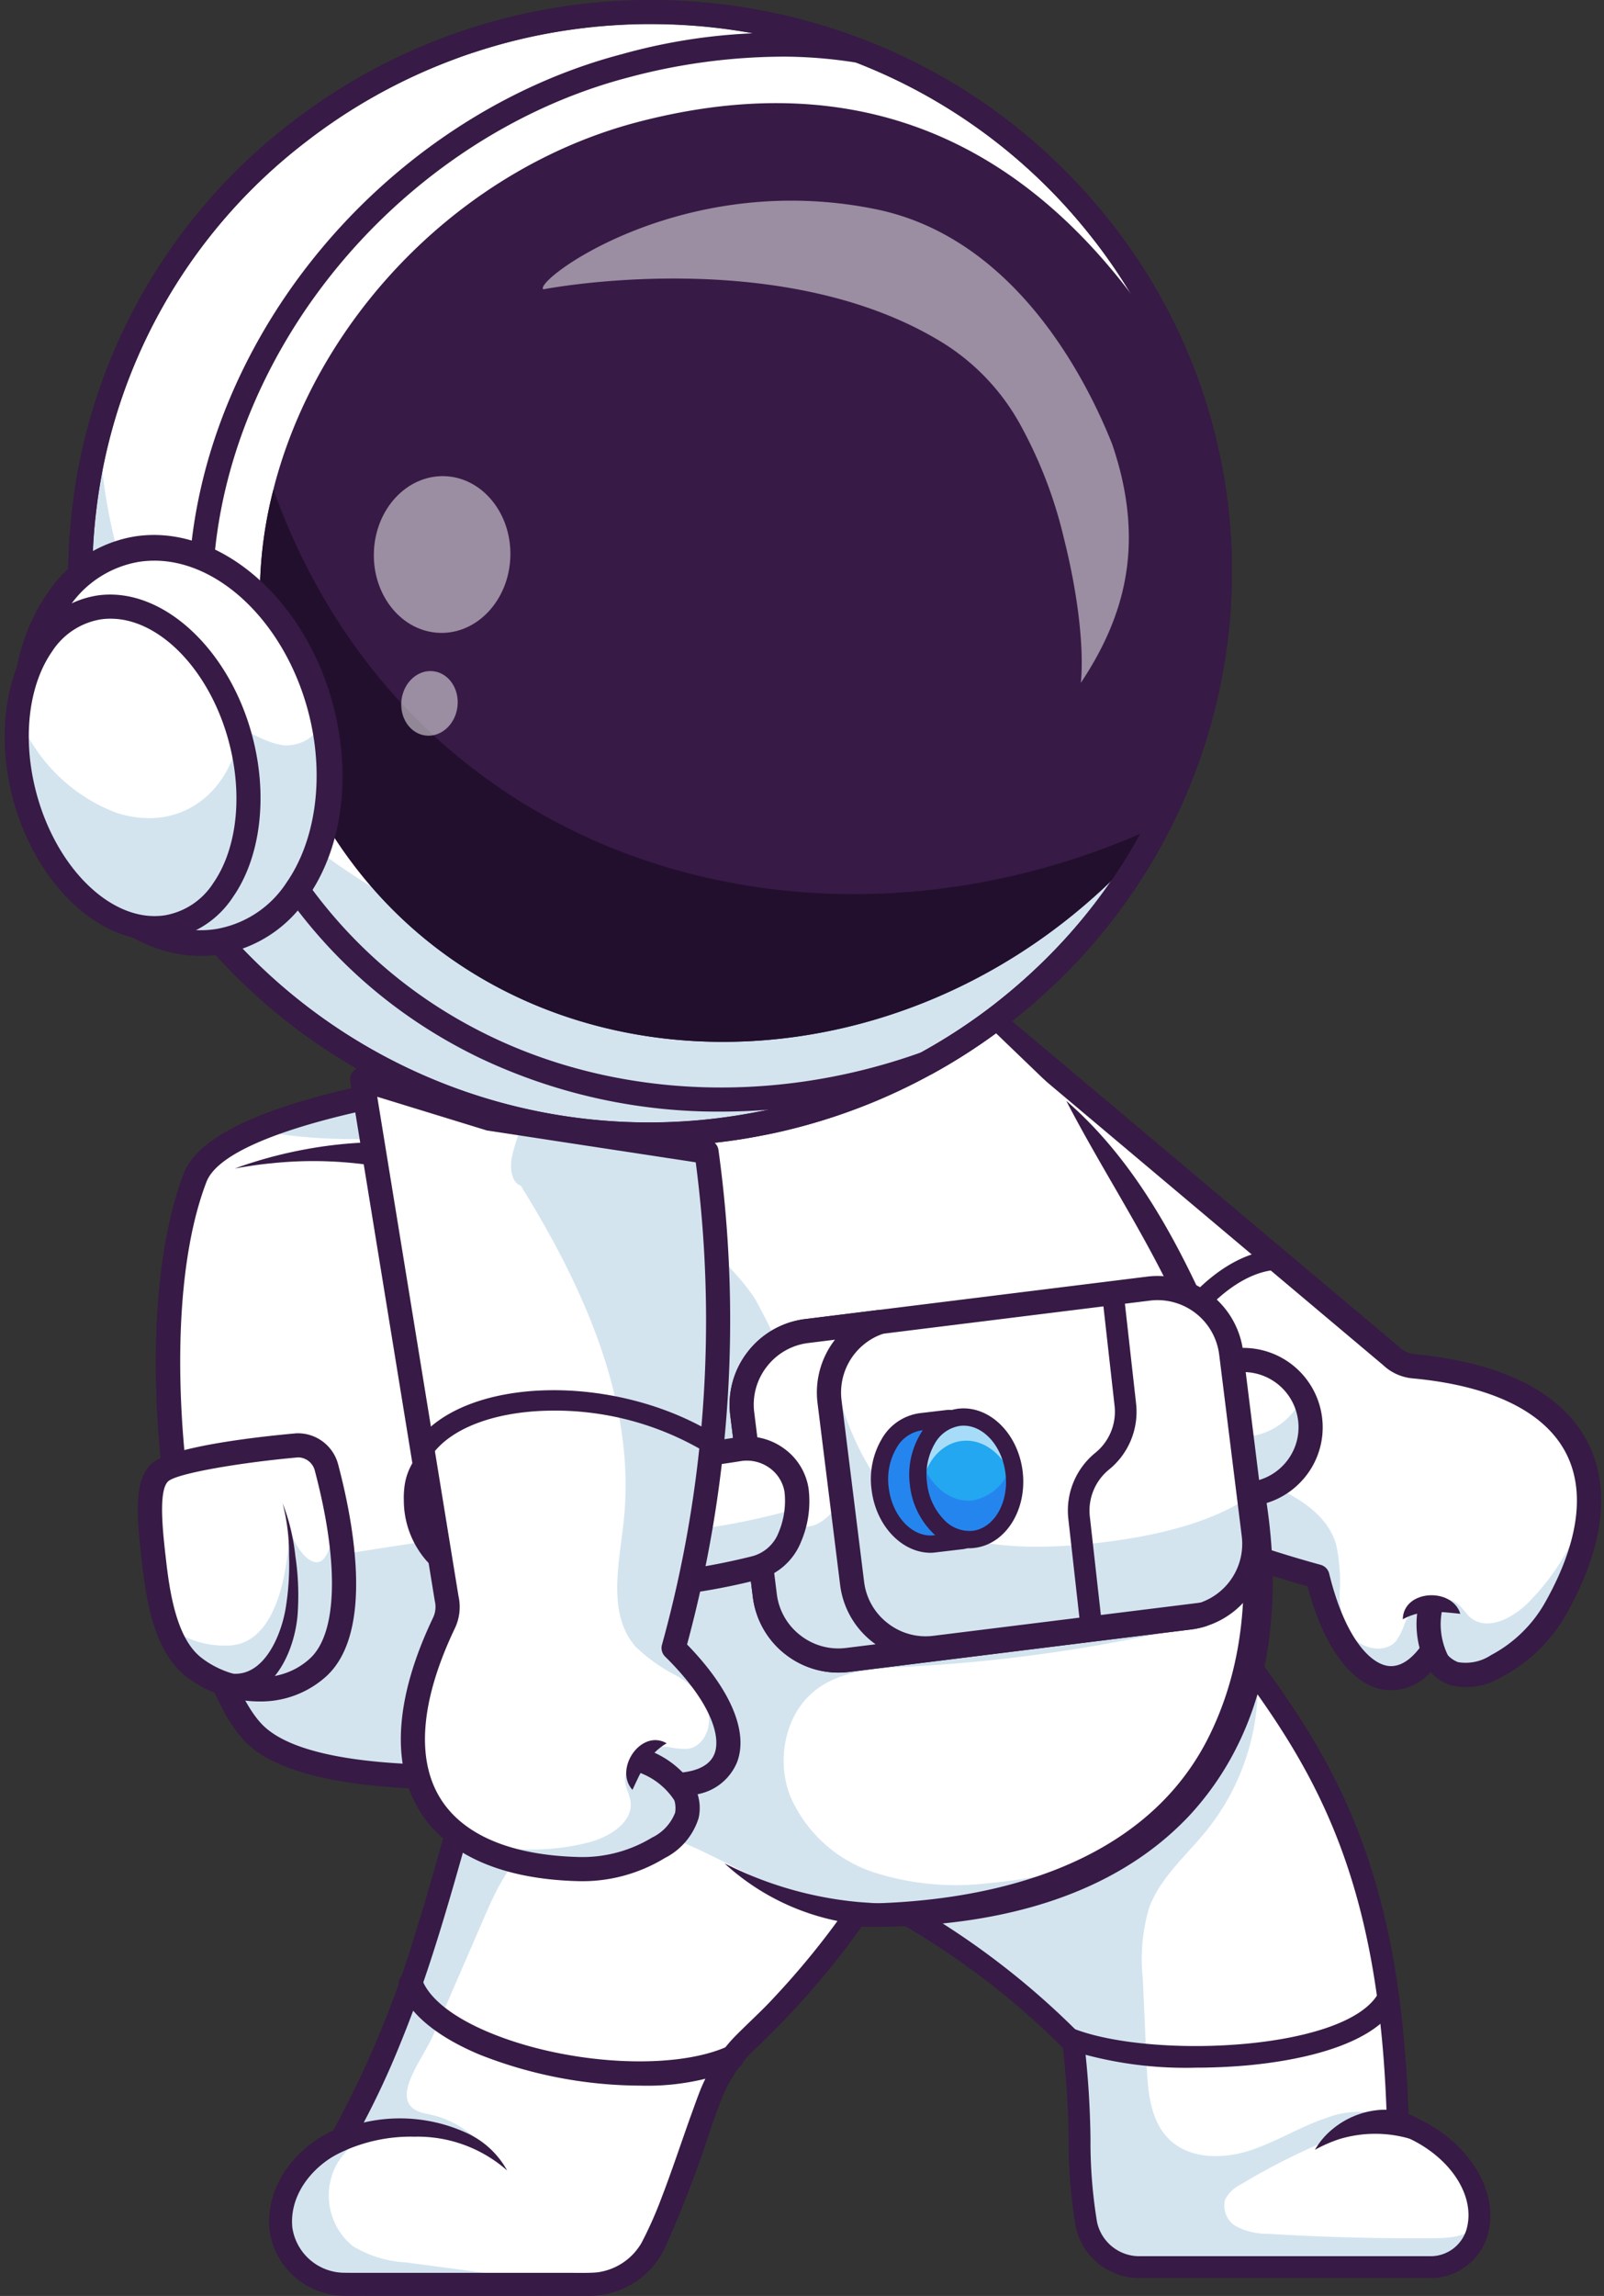 <svg xmlns="http://www.w3.org/2000/svg" viewBox="2.5 0 142 203.112" >
    <rect x="2.5" y="0" width="142" height="203.112" fill="#333333" stroke="none"/>
    <g id="Group_302" transform="translate(1843.399 -4924.449)">
        <g id="Group_205" transform="translate(-1764.531 5013.402)">
            <g id="Group_199" transform="translate(1.069 1.069)">
                <path id="Path_674"
                      d="M-540.252,6392.627c-3.317,4.711-7.953,2.072-10.1-6.693a109.217,109.217,0,0,1-39.2-19.985l7.33-18q1.4-5.726,2.8-11.454l35.6,29.94a3.293,3.293,0,0,0,1.981.907c10.247.949,15.383,5.29,15.527,11.6a19.368,19.368,0,0,1-2.861,9.66,13.017,13.017,0,0,1-5.309,5.233C-536.963,6395.126-539,6395.056-540.252,6392.627Z"
                      transform="translate(589.549 -6336.493)" fill="#fff"/>
            </g>
            <g id="Group_200" transform="translate(1.069 15.28)">
                <path id="Path_675"
                      d="M-540.252,6601.315c-3.317,4.71-7.953,2.071-10.1-6.694a109.222,109.222,0,0,1-39.2-19.984l6.208-15.246a15.958,15.958,0,0,1,2.967.669c.938.309,2.024,1.128,1.829,2,4.868,9.4,11.3,18.692,20.934,23.074,3.472,1.58,7.75,2.95,8.895,6.593a15.241,15.241,0,0,1,.339,4.286,6.088,6.088,0,0,0,1.228,4.039c.965,1.066,2.88,1.352,3.792.238a6.6,6.6,0,0,0,.757-1.578c.8-1.778,3.306-2.878,4.762-1.582.38.338.642.794,1.031,1.122,1.477,1.246,3.73.066,5.1-1.3a20.54,20.54,0,0,0,5.353-9.365c.013.015.03.03.042.045a19.375,19.375,0,0,1-2.861,9.661,13.026,13.026,0,0,1-5.309,5.233C-536.963,6603.814-539,6603.744-540.252,6601.315Z"
                      transform="translate(589.549 -6559.392)" fill="#d3e4ef"/>
            </g>
            <g id="Group_201" transform="translate(0 0)">
                <path id="Path_676"
                      d="M-606.227,6350.658a1.071,1.071,0,0,1-.005-.819l7.3-17.929,2.78-11.377a1.068,1.068,0,0,1,.705-.762,1.069,1.069,0,0,1,1.02.2l35.6,29.939c.019.016.037.032.055.049a2.227,2.227,0,0,0,1.336.612c7.708.715,12.984,3.373,15.257,7.687,2.13,4.04,1.52,9.281-1.756,15.161a14.01,14.01,0,0,1-5.749,5.662,5.931,5.931,0,0,1-4.565.763,4.037,4.037,0,0,1-1.775-1.16,4.71,4.71,0,0,1-4.275,1.541c-2.822-.536-5.219-3.85-6.625-9.129a109.765,109.765,0,0,1-38.976-20.011A1.066,1.066,0,0,1-606.227,6350.658Zm11.743-27.944-2.391,9.783a1.03,1.03,0,0,1-.048.149l-7.025,17.252a107.423,107.423,0,0,0,38.184,19.3,1.067,1.067,0,0,1,.757.778c1.359,5.55,3.527,7.848,5.1,8.147,1.317.25,2.405-.85,3.086-1.816a1.067,1.067,0,0,1,.946-.45,1.069,1.069,0,0,1,.876.576,2.509,2.509,0,0,0,1.39,1.373,4.068,4.068,0,0,0,2.933-.622,11.879,11.879,0,0,0,4.869-4.807c2.907-5.217,3.508-9.756,1.732-13.121-1.919-3.643-6.609-5.91-13.562-6.554a4.374,4.374,0,0,1-2.6-1.177Z"
                      transform="translate(606.31 -6319.718)" fill="#371a45"/>
            </g>
            <g id="Group_202" transform="translate(49.027 52.562)">
                <path id="Path_677"
                      d="M163.443,7149.749a8.263,8.263,0,0,1-.635-4.688,1.069,1.069,0,1,1,2.107.36,6.267,6.267,0,0,0,.615,3.766,1.068,1.068,0,1,1-1.944.886Q163.511,7149.91,163.443,7149.749Z"
                      transform="translate(-162.7 -7144.171)" fill="#371a45"/>
            </g>
            <g id="Group_203" transform="translate(47.818 52.171)">
                <path id="Path_678"
                      d="M148.834,7139.676c-1.852-.183-3.4-.437-5.094.484.051-2.627,4.367-2.854,5.094-.484Z"
                      transform="translate(-143.74 -7138.035)" fill="#371a45"/>
            </g>
            <g id="Group_204" transform="translate(22.151 21.613)">
                <path id="Path_679"
                      d="M-258.8,6681.64a.9.9,0,0,1-.069-.326c-.236-10.559,6.931-21.955,14.2-22.58a.891.891,0,0,1,.965.812.891.891,0,0,1-.81.965c-2.857.245-6.065,2.792-8.581,6.81a25.97,25.97,0,0,0-3.995,13.955.89.89,0,0,1-.871.91A.893.893,0,0,1-258.8,6681.64Z"
                      transform="translate(258.87 -6658.73)" fill="#371a45"/>
            </g>
        </g>
        <g id="Group_218" transform="translate(-1828.694 5018.169)">
            <g id="Group_206" transform="translate(2.667 1.068)">
                <path id="Path_680"
                      d="M-1537.772,6411.242s-28.02,2.352-30.72,9.389c-5.494,14.32-.676,43.637,5.369,49.323,7.356,6.919,37.691,2.066,37.691,2.066Z"
                      transform="translate(1570.899 -6411.242)" fill="#fff"/>
            </g>
            <g id="Group_207" transform="translate(2.668 1.069)">
                <path id="Path_681"
                      d="M-1525.428,6472.024s-30.335,4.854-37.69-2.066c-2.222-2.09-4.278-7.375-5.719-13.931-2.476-11.28-3.125-26.334.349-35.392,2.7-7.038,30.721-9.388,30.721-9.388l7.865,38.742Z"
                      transform="translate(1570.895 -6411.248)" fill="#fff"/>
            </g>
            <g id="Group_208" transform="translate(2.668 1.069)">
                <path id="Path_682"
                      d="M-1525.428,6472.024s-30.335,4.854-37.69-2.066c-2.222-2.09-4.278-7.375-5.719-13.931-2.476-11.28-3.125-26.334.349-35.392.631-1.65,2.656-3.04,5.385-4.206,8.912-3.8,25.336-5.183,25.336-5.183l.736,3.625,7.129,35.117Z"
                      transform="translate(1570.895 -6411.248)" fill="#fff"/>
            </g>
            <g id="Group_209" transform="translate(10.459 1.069)">
                <path id="Path_683"
                      d="M-1422.606,6414.873c-12.758,3.218-21.444,2.5-26.072,1.558,8.912-3.8,25.336-5.183,25.336-5.183Z"
                      transform="translate(1448.678 -6411.248)" fill="#d3e4ef"/>
            </g>
            <g id="Group_210" transform="translate(4.726 39.81)">
                <path id="Path_684"
                      d="M-1495.2,7040.965s-30.335,4.854-37.69-2.066c-2.222-2.09-4.278-7.375-5.719-13.931l38.935-6.038Z"
                      transform="translate(1538.612 -7018.93)" fill="#d3e4ef"/>
            </g>
            <g id="Group_211" transform="translate(1.585)">
                <path id="Path_685"
                      d="M-1561.558,6459.05c-7.463,0-14.882-.9-18.188-4.007-3.1-2.916-5.98-11.577-7.339-22.064-1.475-11.391-.854-21.749,1.7-28.418,2.857-7.448,28.692-9.825,31.629-10.071a1.07,1.07,0,0,1,1.138.852l12.34,60.777a1.068,1.068,0,0,1-.169.821,1.07,1.07,0,0,1-.71.446A145.959,145.959,0,0,1-1561.558,6459.05Zm7.037-62.349c-10.637.991-27.125,4.091-28.863,8.623-5.375,14.013-.478,42.913,5.1,48.164,5.483,5.158,26.639,3.29,35.686,1.957Z"
                      transform="translate(1587.871 -6394.485)" fill="#371a45"/>
            </g>
            <g id="Group_212" transform="translate(1.072 34.139)">
                <path id="Path_686"
                      d="M-1595.063,6932.406c1.527-1.488,12.228-2.431,12.228-2.431a2.613,2.613,0,0,1,2.541,1.941c1.116,4.211,3.186,14.06-.708,17.679-3.233,3-8.2,2.252-11.073-.024-2.242-1.777-3.026-5.4-3.451-9.053C-1595.987,6936.562-1596.255,6933.568-1595.063,6932.406Z"
                      transform="translate(1595.916 -6929.976)" fill="#fff"/>
            </g>
            <g id="Group_213" transform="translate(1.072 34.14)">
                <path id="Path_687"
                      d="M-1595.529,6940.524a25.628,25.628,0,0,0,1.1,5.376,7.8,7.8,0,0,0,2.354,3.674c2.873,2.277,7.84,3.03,11.073.025,3.054-2.839,2.44-9.516,1.494-14.291a.01.01,0,0,1,0-.007c-.259-1.309-.545-2.476-.784-3.381a2.61,2.61,0,0,0-2.542-1.941s-10.7.94-12.229,2.431C-1596.255,6933.572-1595.989,6936.567-1595.529,6940.524Z"
                      transform="translate(1595.918 -6929.98)" fill="#fff"/>
            </g>
            <g id="Group_214" transform="translate(2.56 39.469)">
                <path id="Path_688"
                      d="M-1572.583,7024.16a7.8,7.8,0,0,0,2.354,3.674c2.873,2.277,7.84,3.03,11.073.024,3.054-2.839,2.439-9.515,1.494-14.29-.006.2-.1,5.254-1.755,5.007-1.3-.191-2.273-2.71-2.333-2.859,0,.329-.117,10.306-5.538,10.236A8.053,8.053,0,0,1-1572.583,7024.16Z"
                      transform="translate(1572.583 -7013.568)" fill="#d3e4ef"/>
            </g>
            <g id="Group_215" transform="translate(0 33.071)">
                <path id="Path_689"
                      d="M-1601.989,6936.947a10.672,10.672,0,0,1-6.5-2.228c-2.634-2.087-3.423-6.107-3.849-9.766-.536-4.605-.751-7.509.778-9h0c1.67-1.628,10.281-2.5,12.881-2.73.036,0,.071,0,.107,0a3.683,3.683,0,0,1,3.562,2.737c1.413,5.332,3.161,14.854-1.013,18.733A8.628,8.628,0,0,1-1601.989,6936.947Zm-8.075-19.465c-.887.866-.459,4.541-.147,7.224.353,3.036,1.019,6.727,3.054,8.338,2.591,2.054,6.92,2.645,9.679.08,2.416-2.246,2.567-8.46.4-16.623a1.545,1.545,0,0,0-1.463-1.146C-1603.484,6915.793-1609.281,6916.75-1610.064,6917.482Z"
                      transform="translate(1612.736 -6913.218)" fill="#371a45"/>
            </g>
            <g id="Group_216" transform="translate(7.109 39.267)">
                <path id="Path_690"
                      d="M-1499.93,7025.487c2.781.2,4.27-3.385,4.672-5.778a23.817,23.817,0,0,0,.3-4.637,17.737,17.737,0,0,0-.569-4.663,17.984,17.984,0,0,1,1.123,4.621,23.593,23.593,0,0,1,.23,4.812c-.13,3.325-2.029,7.935-6.065,7.763a1.073,1.073,0,1,1,.311-2.118Z"
                      transform="translate(1501.232 -7010.409)" fill="#371a45"/>
            </g>
            <g id="Group_217" transform="translate(8.576 7.334)">
                <path id="Path_691"
                      d="M-1465.513,6511.649a35.611,35.611,0,0,0-9.5-.268c-1.073.1-2.138.268-3.206.457a39.081,39.081,0,0,1,6.31-1.706,38.205,38.205,0,0,1,4.935-.579c.565-.024,1.1-.044,1.712-.025a1.073,1.073,0,0,1,1.041,1.1,1.077,1.077,0,0,1-1.292,1.018Z"
                      transform="translate(1478.22 -6509.52)" fill="#371a45"/>
            </g>
        </g>
        <g id="Group_224" transform="translate(-1763.658 5069.106)">
            <g id="Group_219" transform="translate(0.965 0.964)">
                <path id="Path_692"
                      d="M-524.942,7260.5c0,.006,0,.012-.006.018a4.268,4.268,0,0,1-4.107,3H-554.8a4.815,4.815,0,0,1-4.706-3.767c-.868-3.9-.336-10.082-1.164-16.073a69.6,69.6,0,0,0-16.808-12.514l31.172-22.586c.682.9,1.348,1.789,2,2.686,6.668,9.156,11.784,18.816,12.359,39.307v.018c0,.037,0,.073,0,.11q.211.069.413.147c.043.015.086.03.128.048C-526.745,7252.68-523.876,7256.892-524.942,7260.5Z"
                      transform="translate(577.476 -7208.581)" fill="#fff"/>
            </g>
            <g id="Group_220" transform="translate(0.965 0.964)">
                <path id="Path_693"
                      d="M-524.942,7260.5c0,.006,0,.012-.006.018a4.268,4.268,0,0,1-4.107,3H-554.8a4.815,4.815,0,0,1-4.706-3.767c-.868-3.9-.336-10.082-1.164-16.073a69.6,69.6,0,0,0-16.808-12.514l31.172-22.586c.682.9,1.348,1.789,2,2.686l-.034.171a20.547,20.547,0,0,1-4.468,13.39c-1.815,2.262-4.159,4.215-5.153,6.938a16.163,16.163,0,0,0-.547,6.278q.17,3.791.336,7.585c.107,2.368.321,4.987,2.035,6.626,1.788,1.706,4.639,1.728,7,.985s4.48-2.106,6.827-2.894a7.939,7.939,0,0,1,6.36.226c.021.012.043.025.064.04-.021-.009-.043-.015-.064-.021a3.676,3.676,0,0,0-2.051.193,57.675,57.675,0,0,0-11.827,5.424,3.028,3.028,0,0,0-1.4,1.352,2.1,2.1,0,0,0,1.057,2.4,6.094,6.094,0,0,0,2.763.619q7.312.445,14.638.388c1.351-.009,2.864-.1,3.771-1.1A4.443,4.443,0,0,1-524.942,7260.5Z"
                      transform="translate(577.476 -7208.581)" fill="#d3e4ef"/>
            </g>
            <g id="Group_221" transform="translate(0 0)">
                <path id="Path_694"
                      d="M-543.234,7250.324h-25.742a5.749,5.749,0,0,1-5.648-4.521,44.419,44.419,0,0,1-.629-7.733,80.035,80.035,0,0,0-.507-8.1,69.165,69.165,0,0,0-16.356-12.113.963.963,0,0,1-.5-.784.964.964,0,0,1,.4-.842l31.172-22.586a.966.966,0,0,1,1.336.2c7.8,10.282,13.83,19.929,14.54,42.021,5.094,1.98,8.2,6.7,6.973,10.776A5.261,5.261,0,0,1-543.234,7250.324Zm-46.629-33.425a69.943,69.943,0,0,1,15.711,11.95.964.964,0,0,1,.263.539,79.882,79.882,0,0,1,.567,8.627,43.318,43.318,0,0,0,.583,7.369,3.829,3.829,0,0,0,3.764,3.011h25.742a3.319,3.319,0,0,0,3.184-2.315c.978-3.26-1.882-7.13-6.374-8.625a.964.964,0,0,1-.66-.889c-.58-21.438-6.213-30.982-13.6-40.811Z"
                      transform="translate(592.62 -7193.455)" fill="#371a45"/>
            </g>
            <g id="Group_222" transform="translate(39.166 41.983)">
                <path id="Path_695"
                      d="M30.081,7854.521a10.967,10.967,0,0,0-6.209.049,12.706,12.706,0,0,0-2.153.943,6.689,6.689,0,0,1,1.627-1.884c2.017-1.651,5.148-2.294,7.478-.889a.977.977,0,0,1-.744,1.78Z"
                      transform="translate(-21.719 -7851.969)" fill="#371a45"/>
            </g>
            <g id="Group_223" transform="translate(16.434 31.117)">
                <path id="Path_696"
                      d="M-322.647,7688.677A34.378,34.378,0,0,1-334.242,7687a.964.964,0,0,1-.542-1.252.966.966,0,0,1,1.253-.541c6.907,2.734,24.283,1.984,27.054-3.162a.965.965,0,0,1,1.307-.392.963.963,0,0,1,.393,1.306c-2.126,3.95-9.332,5.157-13.438,5.526C-319.681,7688.612-321.175,7688.677-322.647,7688.677Z"
                      transform="translate(334.852 -7681.534)" fill="#371a45"/>
            </g>
        </g>
        <g id="Group_231" transform="translate(-1817.076 5012.895)">
            <g id="Group_225" transform="translate(1.01 1.015)">
                <path id="Path_697"
                      d="M-1343.377,6403.842a41.532,41.532,0,0,1-14.058,3.543h-.015q-2.975.271-6.292.25a69.073,69.073,0,0,1-9.33,10.8,14.1,14.1,0,0,0-3.606,5.351c-1.837,4.9-3.163,9.5-4.99,13.061a6.324,6.324,0,0,1-5.626,3.449h-21.664a5.65,5.65,0,0,1-5.712-5.531c0-2.79,1.864-5.778,5.394-7.289,6.977-12.093,9.779-26.86,13.141-37.237-2.155-11.351-.963-21.946-.306-32.659l1.051-3.617,6.589-22.632,35.45-3.663,8.251,7.936C-1326.1,6359.575-1319.781,6392.738-1343.377,6403.842Z"
                      transform="translate(1414.672 -6327.667)" fill="#fff"/>
            </g>
            <g id="Group_226" transform="translate(1.01 6.246)">
                <path id="Path_698"
                      d="M-1328.271,6452.809a8.384,8.384,0,0,1-4.251,5.094,22.228,22.228,0,0,1-6.485,2.063,139.11,139.11,0,0,1-19.907,2.5c-2.9.153-6.011.284-8.325,2.036-2.753,2.087-3.557,6.147-2.332,9.376a12.216,12.216,0,0,0,7.411,6.788,23.83,23.83,0,0,0,10.244.955,45.886,45.886,0,0,0,10.935-2.356,27.546,27.546,0,0,1-2.4,1.4,32.752,32.752,0,0,1-14.058,3.544h-.015a37.179,37.179,0,0,1-5.217-.2,29.187,29.187,0,0,1-6-1.245c-4.1-1.352-7.744-3.828-11.805-5.283s-9.012-1.694-12.3,1.1c-1.9,1.611-2.955,3.983-3.945,6.27q-2.219,5.118-4.437,10.234c-1.018,2.347-4.4,6.26-.522,6.959a8.533,8.533,0,0,1,5.751,4,10.638,10.638,0,0,0-7.133-3.192,7.477,7.477,0,0,0-6.659,3.69,5.786,5.786,0,0,0,1.446,7.194,10.131,10.131,0,0,0,4.725,1.447l12.753,1.685c-1.021.052-2.042.137-3.056.256h-15.109a5.65,5.65,0,0,1-5.712-5.53c0-2.79,1.864-5.778,5.394-7.289,6.977-12.093,9.779-26.86,13.141-37.237-2.155-11.352-.963-21.945-.306-32.659l1.051-3.617a15.154,15.154,0,0,0,6.528-3.8c3.918-4.365,3.178-12,7.989-15.362a13.356,13.356,0,0,1,7.044-1.9c-1.727,1.832-3.74,2.106-4.969,4.683a8.842,8.842,0,0,0-.333,7.13c1.369,3.281,4.551,5.429,6.482,8.415a58.679,58.679,0,0,1,2.9,6.041c3.493,7.036,10.623,11.717,18.135,14.031S-1336.131,6452.583-1328.271,6452.809Z"
                      transform="translate(1414.672 -6409.726)" fill="#d3e4ef"/>
            </g>
            <g id="Group_227" transform="translate(0 0)">
                <path id="Path_699"
                      d="M-1359.927,6320.7c6.378,5.532,10.284,13.249,13.573,20.89,5.5,13.3,7.925,30.907-2.713,42.365-7.518,7.962-19.015,10.033-29.508,9.792l.837-.431a75.1,75.1,0,0,1-10.153,11.644,12.983,12.983,0,0,0-2.543,3.972c-.249.668-.628,1.665-.869,2.358a105.328,105.328,0,0,1-4.154,10.846,8.308,8.308,0,0,1-.734,1.242,7.447,7.447,0,0,1-6.37,3.028c-.843.018-2.975-.013-3.838,0-3.3.007-11.955-.006-15.35,0-.7-.017-1.931.028-2.649-.031a6.712,6.712,0,0,1-6.07-5.769c-.42-4.006,2.465-7.515,5.963-8.967l-.48.425a90.351,90.351,0,0,0,7.514-18.031c1.99-6.293,3.531-12.7,5.541-19.012l-.032.5c-2.114-10.874-1.033-22-.321-32.91a1.078,1.078,0,0,1,.038-.221l7.64-26.249a1.017,1.017,0,0,1,.871-.727l35.45-3.662a1.015,1.015,0,0,1,1.115.9,1.015,1.015,0,0,1-.906,1.114l-35.45,3.662.871-.726-7.64,26.25c-.171,4.305-.825,11-.864,16.089a78.157,78.157,0,0,0,1.192,16.1,1,1,0,0,1-.032.5c-2.964,9.44-5.1,19.2-8.872,28.4a73.981,73.981,0,0,1-4.355,9.035,1.01,1.01,0,0,1-.477.424c-2.733,1.134-5.05,3.82-4.749,6.866a4.68,4.68,0,0,0,4.5,4c.515.01,1.663.012,2.2.009,4.773,0,13.23,0,17.908,0,.68,0,1.8.025,2.421-.048a5.325,5.325,0,0,0,3.877-2.592,34.9,34.9,0,0,0,1.755-3.935c.872-2.252,1.747-4.887,2.571-7.193.28-.763.6-1.685.9-2.437a15.022,15.022,0,0,1,2.938-4.592c1.189-1.219,2.475-2.355,3.625-3.615a71.23,71.23,0,0,0,6.354-7.815,1.017,1.017,0,0,1,.84-.431c11.667-.048,25.145-3.205,31-14.288,5.692-10.869,3.227-23.975-.979-34.969-2.809-7.607-7.673-14.577-11.39-21.761Z"
                      transform="translate(1430.508 -6311.752)" fill="#371a45"/>
            </g>
            <g id="Group_228" transform="translate(3.171 98.966)">
                <path id="Path_700"
                      d="M-1380.409,7866.579a14.171,14.171,0,0,1,14.1-1.16,7.793,7.793,0,0,1,3.451,3.259,11.984,11.984,0,0,0-8.211-2.992,14.432,14.432,0,0,0-8.2,2.331.916.916,0,0,1-1.135-1.437Z"
                      transform="translate(1380.763 -7864.074)" fill="#371a45"/>
            </g>
            <g id="Group_229" transform="translate(11.47 85.976)">
                <path id="Path_701"
                      d="M-1229.184,7670.4a39.1,39.1,0,0,1-14.232-2.737c-2.65-1.105-6.036-3.027-7.114-5.9a1.068,1.068,0,0,1,.626-1.375,1.071,1.071,0,0,1,1.377.626c.631,1.684,2.739,3.345,5.935,4.678,6.81,2.842,16.258,3.405,21.062,1.258a1.07,1.07,0,0,1,1.413.539,1.067,1.067,0,0,1-.539,1.411A21.4,21.4,0,0,1-1229.184,7670.4Z"
                      transform="translate(1250.599 -7660.316)" fill="#371a45"/>
            </g>
            <g id="Group_230" transform="translate(40.326 76.405)">
                <path id="Path_702"
                      d="M-783.362,7515.7a20.946,20.946,0,0,1-14.618-5.5l.879.422a32.76,32.76,0,0,0,10.977,2.99c.834.066,1.978.145,2.815.158a.964.964,0,0,1-.053,1.928Z"
                      transform="translate(797.98 -7510.199)" fill="#371a45"/>
            </g>
        </g>
        <g id="Group_254" transform="translate(-1805.153 5037.329)">
            <g id="Group_250" transform="translate(28.841 0)">
                <g id="Group_232" transform="translate(39.533 7.432)">
                    <ellipse id="Ellipse_1" cx="5.953" cy="5.946" rx="5.953" ry="5.946" transform="translate(0)"
                             fill="#fff"/>
                </g>
                <g id="Group_233" transform="translate(39.531 10.609)">
                    <path id="Path_703"
                          d="M-159.145,6863.942a5.949,5.949,0,0,1-5.693,6.195,5.955,5.955,0,0,1-6.2-5.691,5.869,5.869,0,0,1,.464-2.563,5.965,5.965,0,0,0,5.523,3.17,5.951,5.951,0,0,0,5.23-3.626A5.875,5.875,0,0,1-159.145,6863.942Z"
                          transform="translate(171.047 -6861.427)" fill="#d3e4ef"/>
                </g>
                <g id="Group_234" transform="translate(38.463 6.363)">
                    <path id="Path_704"
                          d="M-180.776,6808.854a7.028,7.028,0,0,1-7.013-6.717,6.963,6.963,0,0,1,1.844-5.042,6.979,6.979,0,0,1,4.874-2.263,7.025,7.025,0,0,1,7.314,6.71,6.964,6.964,0,0,1-1.844,5.042,6.985,6.985,0,0,1-4.874,2.263C-180.575,6808.852-180.676,6808.854-180.776,6808.854Zm.006-11.892c-.07,0-.139,0-.21,0a4.853,4.853,0,0,0-3.389,1.573,4.843,4.843,0,0,0-1.283,3.507,4.882,4.882,0,0,0,5.086,4.666,4.855,4.855,0,0,0,3.389-1.573,4.842,4.842,0,0,0,1.283-3.506A4.887,4.887,0,0,0-180.77,6796.962Z"
                          transform="translate(187.796 -6794.825)" fill="#371a45"/>
                </g>
                <g id="Group_249">
                    <g id="Group_235" transform="translate(1.07 1.07)">
                        <path id="Path_705"
                              d="M-734.689,6740.946l-30.257,3.752a6.582,6.582,0,0,1-7.324-5.7l-2-16.081a6.58,6.58,0,0,1,4.421-7.021,6.368,6.368,0,0,1,1.285-.293l30.252-3.752a6.577,6.577,0,0,1,7.324,5.7l1.586,12.737.417,3.344A6.578,6.578,0,0,1-734.689,6740.946Z"
                              transform="translate(774.318 -6711.801)" fill="#fff"/>
                    </g>
                    <g id="Group_236" transform="translate(1.07 5.166)">
                        <path id="Path_706"
                              d="M-734.689,6801.1l-30.257,3.753a6.583,6.583,0,0,1-7.324-5.7l-2-16.081a6.578,6.578,0,0,1,4.421-7.021c1.86.926,3.042,1.52,3.042,1.52,3.078,12.726,7.559,18.706,23.64,16.977,6.942-.748,11.183-2.346,13.766-4.107l.417,3.345A6.578,6.578,0,0,1-734.689,6801.1Z"
                              transform="translate(774.318 -6776.055)" fill="#d3e4ef"/>
                    </g>
                    <g id="Group_237">
                        <path id="Path_707"
                              d="M-781.473,6730.108a7.644,7.644,0,0,1-7.571-6.686l-2-16.083a7.636,7.636,0,0,1,6.635-8.507l30.254-3.752a7.587,7.587,0,0,1,5.628,1.558,7.569,7.569,0,0,1,2.89,5.069l2,16.083a7.636,7.636,0,0,1-6.636,8.507l-30.254,3.753A7.669,7.669,0,0,1-781.473,6730.108Zm28.264-32.951a5.455,5.455,0,0,0-.681.042l-30.254,3.753a5.5,5.5,0,0,0-4.776,6.124l2,16.083a5.5,5.5,0,0,0,6.131,4.77l30.254-3.753a5.5,5.5,0,0,0,4.776-6.124l-2-16.083A5.5,5.5,0,0,0-753.21,6697.157Z"
                              transform="translate(791.104 -6695.02)" fill="#371a45"/>
                    </g>
                    <g id="Group_238" transform="translate(1.07 4.063)">
                        <path id="Path_708"
                              d="M-733.491,6784.638a5.852,5.852,0,0,1-1.2.269l-30.257,3.753a6.581,6.581,0,0,1-6.4-3.089,6.443,6.443,0,0,1-.916-2.61l-.891-7.144-.294-2.357-.818-6.58a6.579,6.579,0,0,1,5.706-7.315l6.538-.809a6.575,6.575,0,0,0-4.516,7.046l1.078,8.687.921,7.4a6.586,6.586,0,0,0,7.324,5.7Z"
                              transform="translate(774.32 -6758.756)" fill="#fff"/>
                    </g>
                    <g id="Group_239" transform="translate(1.938 18.767)">
                        <path id="Path_709"
                              d="M-720.737,7000.573a5.855,5.855,0,0,1-1.2.27l-30.257,3.752a6.575,6.575,0,0,1-7.319-5.7l-1.185-9.5c.97,1.584,2.593,3.475,4.808,3.42,1.215-.027,2.289-1.037,3.18-2.392l.921,7.4a6.586,6.586,0,0,0,7.324,5.7Z"
                              transform="translate(760.698 -6989.395)" fill="#d3e4ef"/>
                    </g>
                    <g id="Group_240" transform="translate(0.001 3.001)">
                        <path id="Path_710"
                              d="M-781.466,6774.181a7.583,7.583,0,0,1-4.676-1.616,7.564,7.564,0,0,1-2.889-5.07l-2-16.083a7.559,7.559,0,0,1,1.559-5.621,7.588,7.588,0,0,1,5.076-2.887l6.536-.81.459,2.078a5.493,5.493,0,0,0-3.778,5.9l2,16.083a5.443,5.443,0,0,0,2.08,3.648,5.444,5.444,0,0,0,4.047,1.123l23.731-2.946.469,2.074a7.144,7.144,0,0,1-1.413.315l-30.251,3.754A7.682,7.682,0,0,1-781.466,6774.181Zm-.294-29.451-2.372.294a5.463,5.463,0,0,0-3.652,2.08,5.439,5.439,0,0,0-1.124,4.044l2,16.084a5.445,5.445,0,0,0,2.08,3.647A5.448,5.448,0,0,0-780.78,6772l2.618-.324q-.127-.092-.252-.188a7.567,7.567,0,0,1-2.889-5.071l-2-16.082A7.605,7.605,0,0,1-781.759,6744.73Z"
                              transform="translate(791.09 -6742.094)" fill="#371a45"/>
                    </g>
                    <g id="Group_241" transform="translate(13.281 12.503)">
                        <path id="Path_711"
                              d="M-574.27,6896.432c.071.6-.2,5.5-.2,5.5l-3.395.4c-2.338.276-4.519-1.917-4.872-4.9s1.255-5.624,3.593-5.9l3.395-.4S-574.385,6895.462-574.27,6896.432Z"
                              transform="translate(582.784 -6891.132)" fill="#22a7f0"/>
                    </g>
                    <g id="Group_242" transform="translate(13.281 12.503)">
                        <path id="Path_712"
                              d="M-574.27,6896.432c.071.6-.2,5.5-.2,5.5l-3.395.4c-2.338.276-4.519-1.917-4.872-4.9s1.255-5.624,3.593-5.9l3.395-.4S-574.385,6895.462-574.27,6896.432Z"
                              transform="translate(582.784 -6891.132)" fill="#2585ef"/>
                    </g>
                    <g id="Group_243" transform="translate(12.517 11.852)">
                        <path id="Path_713"
                              d="M-589.48,6893.56c-2.563,0-4.859-2.4-5.238-5.6a7,7,0,0,1,.893-4.451,4.581,4.581,0,0,1,3.368-2.3l2.37-.28a2,2,0,0,1,2.151,1.4,38.851,38.851,0,0,1,1.2,4.444h0a40.985,40.985,0,0,1-.139,4.585,1.994,1.994,0,0,1-1.764,1.883l-2.358.279A4.139,4.139,0,0,1-589.48,6893.56Zm1.63-11.111a.442.442,0,0,0-.056,0l-2.37.28a3.089,3.089,0,0,0-2.242,1.574,5.469,5.469,0,0,0-.681,3.478c.3,2.559,2.111,4.456,4.024,4.23l2.358-.278a.472.472,0,0,0,.418-.445c.186-3.687.156-4.252.148-4.329a42.4,42.4,0,0,0-1.144-4.179A.474.474,0,0,0-587.849,6882.449Z"
                              transform="translate(594.771 -6880.923)" fill="#371a45"/>
                    </g>
                    <g id="Group_244" transform="translate(16.082 11.999)">
                        <ellipse id="Ellipse_2" cx="4.262" cy="5.437" rx="4.262" ry="5.437"
                                 transform="translate(0 1.007) rotate(-6.786)" fill="#22a7f0"/>
                    </g>
                    <g id="Group_245" transform="translate(16.675 12.48)" opacity="0.6">
                        <path id="Path_714"
                              d="M-529.5,6896.7a6.866,6.866,0,0,0,.2,1.038c.084-2.528,1.577-4.608,3.636-4.851s3.993,1.426,4.669,3.864a6.766,6.766,0,0,0-.043-1.052c-.354-2.983-2.535-5.175-4.873-4.9S-529.851,6893.713-529.5,6896.7Z"
                              transform="translate(529.548 -6890.773)" fill="#fff"/>
                    </g>
                    <g id="Group_246" transform="translate(16.675 15.993)">
                        <path id="Path_715"
                              d="M-529.5,6948.292c.354,2.982,2.535,5.175,4.873,4.9s3.945-2.917,3.594-5.9a6.9,6.9,0,0,0-.205-1.038,4.311,4.311,0,0,1-3.446,3.49c-2.055.243-3.99-1.426-4.668-3.86A6.656,6.656,0,0,0-529.5,6948.292Z"
                              transform="translate(529.55 -6945.883)" fill="#2585ef"/>
                    </g>
                    <g id="Group_247" transform="translate(15.912 11.716)">
                        <path id="Path_716"
                              d="M-536.242,6891.17a4.677,4.677,0,0,1-3.317-1.478,7,7,0,0,1-1.909-4.119,7,7,0,0,1,.893-4.45,4.581,4.581,0,0,1,3.369-2.3c2.754-.326,5.318,2.173,5.721,5.566h0c.4,3.395-1.51,6.421-4.261,6.747A4.44,4.44,0,0,1-536.242,6891.17Zm-.474-10.847a2.779,2.779,0,0,0-.311.019,3.086,3.086,0,0,0-2.242,1.574,5.469,5.469,0,0,0-.681,3.478,5.471,5.471,0,0,0,1.475,3.224,3.091,3.091,0,0,0,2.549,1.008c1.915-.227,3.227-2.493,2.923-5.053C-533.29,6882.152-534.92,6880.323-536.716,6880.323Z"
                              transform="translate(541.522 -6878.797)" fill="#371a45"/>
                    </g>
                    <g id="Group_248" transform="translate(29.951 0.606)">
                        <path id="Path_717"
                              d="M-319.22,6736.085a.957.957,0,0,1-.95-.85l-1.1-9.822a6.583,6.583,0,0,1,2.391-5.856,4.677,4.677,0,0,0,1.7-4.162l-1.1-9.812a.956.956,0,0,1,.845-1.056.956.956,0,0,1,1.058.844l1.1,9.812a6.581,6.581,0,0,1-2.392,5.856,4.678,4.678,0,0,0-1.7,4.162l1.1,9.822a.957.957,0,0,1-.845,1.057A1,1,0,0,1-319.22,6736.085Z"
                              transform="translate(321.312 -6704.521)" fill="#371a45"/>
                    </g>
                </g>
            </g>
            <g id="Group_251" transform="translate(1.07 13.826)">
                <path id="Path_718"
                      d="M-1224.11,6911.879a8.572,8.572,0,0,0-2.6,6.006c.134,4.079,2.8,5.555,2.8,5.555s11.547,4.939,29.183-.075c0,0,4.811-7.011-1.314-10.362C-1196.044,6913-1214.755,6916.888-1224.11,6911.879Z"
                      transform="translate(1226.712 -6911.879)" fill="#fff"/>
            </g>
            <g id="Group_252" transform="translate(1.071 14.928)">
                <path id="Path_719"
                      d="M-1226.689,6934.078c.133,4.074,2.794,5.55,2.794,5.55s11.545,4.942,29.185-.075a11.418,11.418,0,0,0,1.773-4.907c-.076.133-.126.2-.126.2-12.891,3.668-22.528,2.014-26.78.858a6.86,6.86,0,0,1-5.194-6.212c0-.04,0-.081,0-.121a1.182,1.182,0,0,1,0-.2A8.005,8.005,0,0,0-1226.689,6934.078Z"
                      transform="translate(1226.693 -6929.172)" fill="#d3e4ef"/>
            </g>
            <g id="Group_253" transform="translate(0 13.858)">
                <path id="Path_720"
                      d="M-1225.952,6927.147a41.875,41.875,0,0,1-13.236-1.937,5.418,5.418,0,0,1-2.224-1.421,8.12,8.12,0,0,1-2.072-5.4,7.9,7.9,0,0,1,.067-1.308,5.384,5.384,0,0,1,2.431-3.8,5.658,5.658,0,0,1,4.687-.659h0c7.442,2.224,18.067.862,22.291.174a5.55,5.55,0,0,1,4.169.982,5.365,5.365,0,0,1,2.183,3.524,9.065,9.065,0,0,1-.661,4.731,5.593,5.593,0,0,1-3.852,3.371A56.966,56.966,0,0,1-1225.952,6927.147Zm-11.979-12.629a3.493,3.493,0,0,0-1.9.558,3.206,3.206,0,0,0-1.471,2.294,5.736,5.736,0,0,0-.049.951,6.024,6.024,0,0,0,1.5,4.019,3.281,3.281,0,0,0,1.346.85c2.607.893,12.172,3.539,25.807.142a3.448,3.448,0,0,0,2.378-2.077,7.237,7.237,0,0,0,.541-3.615,3.248,3.248,0,0,0-1.323-2.13,3.437,3.437,0,0,0-2.571-.605c-4.37.713-15.381,2.115-23.249-.235A3.566,3.566,0,0,0-1237.931,6914.519Z"
                      transform="translate(1243.488 -6912.382)" fill="#371a45"/>
            </g>
        </g>
        <g id="Group_271" transform="translate(-1843.399 4924.449)">
            <g id="Group_255" transform="translate(9.474 0.931)">
                <path id="Path_721"
                      d="M-1593.1,5002.3a49.241,49.241,0,0,1-11.936,22.084,50.881,50.881,0,0,1-3.886,3.731c-.667.579-1.36,1.143-2.068,1.7a50.752,50.752,0,0,1-6.691,4.392,50.442,50.442,0,0,1-6.115,2.852,50.728,50.728,0,0,1-7.677,2.3q-1.422.3-2.85.525a50.715,50.715,0,0,1-47.473-18.286,49.154,49.154,0,0,1,8.5-69.72,50.693,50.693,0,0,1,13.578-7.532c.556-.209,1.12-.4,1.688-.587q2.273-.75,4.587-1.278a51.076,51.076,0,0,1,10.807-1.269,51.225,51.225,0,0,1,10.759,1.016q1.685.339,3.348.793a50.181,50.181,0,0,1,4.916,1.619,49.918,49.918,0,0,1,21.123,15.459A48.9,48.9,0,0,1-1593.1,5002.3Z"
                      transform="translate(1692.717 -4941.066)" fill="#fff"/>
                <path id="Path_722"
                      d="M-1644.282,5038.61a50.841,50.841,0,0,1-39.705-18.947,48.836,48.836,0,0,1-10.459-36.524,49.389,49.389,0,0,1,18.982-33.389,50.8,50.8,0,0,1,13.615-7.552c.531-.2,1.085-.393,1.693-.589,1.512-.5,3.059-.929,4.6-1.28a51.308,51.308,0,0,1,10.837-1.272,51.325,51.325,0,0,1,10.788,1.018c1.14.23,2.269.5,3.357.8a51,51,0,0,1,4.93,1.623,50.245,50.245,0,0,1,21.18,15.5,48.9,48.9,0,0,1,9.416,42.324,49.547,49.547,0,0,1-11.969,22.145,51.281,51.281,0,0,1-3.9,3.742c-.618.537-1.3,1.093-2.073,1.7a50.937,50.937,0,0,1-6.71,4.4,50.662,50.662,0,0,1-6.132,2.859,50.93,50.93,0,0,1-7.7,2.3c-.946.2-1.908.378-2.858.528A51.41,51.41,0,0,1-1644.282,5038.61Zm.15-99.285q-.293,0-.586,0a51.048,51.048,0,0,0-10.779,1.266c-1.531.35-3.07.778-4.574,1.274-.6.195-1.155.387-1.682.585a50.573,50.573,0,0,0-13.543,7.512,49.12,49.12,0,0,0-18.878,33.206,48.566,48.566,0,0,0,10.4,36.321,50.693,50.693,0,0,0,47.345,18.237c.945-.149,1.9-.326,2.843-.525a50.641,50.641,0,0,0,7.656-2.29,50.516,50.516,0,0,0,6.1-2.844,50.707,50.707,0,0,0,6.673-4.381c.773-.605,1.448-1.16,2.063-1.693a50.866,50.866,0,0,0,3.875-3.721,49.275,49.275,0,0,0,11.9-22.023l.133.032-.133-.032a48.623,48.623,0,0,0-9.364-42.088,49.966,49.966,0,0,0-21.065-15.417,50.646,50.646,0,0,0-4.9-1.615c-1.082-.3-2.206-.562-3.339-.792A51.231,51.231,0,0,0-1644.132,4939.326Z"
                      transform="translate(1694.797 -4939.052)" fill="#371a45"/>
            </g>
            <g id="Group_256" transform="translate(9.617 38.131)">
                <path id="Path_723"
                      d="M-1681.785,5565.873a50.706,50.706,0,0,0,47.474,18.287q1.429-.223,2.849-.525a50.7,50.7,0,0,0,7.677-2.294,50.709,50.709,0,0,0,6.115-2.852,50.581,50.581,0,0,0,6.694-4.392c.706-.557,1.4-1.12,2.068-1.7a51.258,51.258,0,0,0,3.884-3.734,49.221,49.221,0,0,0,11.937-22.085,49.209,49.209,0,0,0,1.347-13.567,49.223,49.223,0,0,1-11.653,20.973,50.086,50.086,0,0,1-3.884,3.733c-.666.579-1.359,1.141-2.068,1.7a50.906,50.906,0,0,1-6.69,4.393,51.033,51.033,0,0,1-6.115,2.851,50.869,50.869,0,0,1-7.677,2.295q-1.424.3-2.852.525a50.705,50.705,0,0,1-47.474-18.288,48.831,48.831,0,0,1-10.732-28.645A48.892,48.892,0,0,0-1681.785,5565.873Z"
                      transform="translate(1692.559 -5522.548)" fill="#d3e4ef"/>
            </g>
            <g id="Group_257" transform="translate(8.556 0.014)">
                <path id="Path_724"
                      d="M-1657.768,5026.064a51.758,51.758,0,0,1-40.424-19.292,49.747,49.747,0,0,1-10.653-37.2,50.3,50.3,0,0,1,19.331-34,51.72,51.72,0,0,1,13.861-7.688c.537-.2,1.105-.4,1.728-.6,1.533-.505,3.108-.944,4.676-1.3a52.207,52.207,0,0,1,11.031-1.3,52.357,52.357,0,0,1,10.98,1.036c1.159.234,2.309.507,3.418.811a51.788,51.788,0,0,1,5.02,1.652,51.163,51.163,0,0,1,21.565,15.784,49.805,49.805,0,0,1,9.591,43.111,50.468,50.468,0,0,1-12.191,22.556,51.992,51.992,0,0,1-3.967,3.81c-.628.545-1.318,1.111-2.107,1.729a51.911,51.911,0,0,1-6.835,4.487,51.682,51.682,0,0,1-6.241,2.911,51.9,51.9,0,0,1-7.837,2.344c-.965.2-1.942.385-2.908.537A52.28,52.28,0,0,1-1657.768,5026.064Zm.149-99.284-.575,0a50.186,50.186,0,0,0-10.585,1.243c-1.5.343-3.013.764-4.49,1.25-.6.192-1.133.378-1.646.573a49.643,49.643,0,0,0-13.3,7.378,48.208,48.208,0,0,0-18.529,32.589,47.654,47.654,0,0,0,10.207,35.64,49.773,49.773,0,0,0,46.486,17.9c.927-.146,1.868-.32,2.794-.516a49.8,49.8,0,0,0,7.513-2.248,49.63,49.63,0,0,0,5.988-2.792,49.922,49.922,0,0,0,6.554-4.3c.757-.594,1.42-1.138,2.024-1.661a50.049,50.049,0,0,0,3.807-3.656,48.357,48.357,0,0,0,11.681-21.612,47.713,47.713,0,0,0-9.189-41.3,49.056,49.056,0,0,0-20.678-15.134,49.7,49.7,0,0,0-4.816-1.585c-1.062-.291-2.165-.552-3.278-.777A50.292,50.292,0,0,0-1657.619,4926.78Zm48.949,60.042h0Z"
                      transform="translate(1709.202 -4924.672)" fill="#371a45"/>
            </g>
            <g id="Group_258" transform="translate(8.541)">
                <path id="Path_725"
                      d="M-1657.98,5025.87a51.773,51.773,0,0,1-40.435-19.3,49.762,49.762,0,0,1-10.656-37.215,50.316,50.316,0,0,1,19.336-34.016,51.764,51.764,0,0,1,13.865-7.69c.537-.2,1.105-.4,1.729-.6,1.534-.505,3.109-.944,4.677-1.3a52.239,52.239,0,0,1,11.034-1.3,52.553,52.553,0,0,1,10.983,1.037c1.16.234,2.31.507,3.419.811a51.685,51.685,0,0,1,5.021,1.653,51.178,51.178,0,0,1,21.571,15.789,49.818,49.818,0,0,1,9.594,43.124,50.48,50.48,0,0,1-12.195,22.563,52.014,52.014,0,0,1-3.968,3.81c-.628.545-1.318,1.112-2.107,1.73a51.955,51.955,0,0,1-6.837,4.488,51.546,51.546,0,0,1-6.243,2.911,51.915,51.915,0,0,1-7.839,2.345c-.965.2-1.943.385-2.909.537A52.309,52.309,0,0,1-1657.98,5025.87Zm.149-99.285c-.192,0-.383,0-.575,0a50.124,50.124,0,0,0-10.582,1.243c-1.5.342-3.012.763-4.489,1.25-.6.192-1.132.379-1.645.573a49.618,49.618,0,0,0-13.3,7.376,48.192,48.192,0,0,0-18.523,32.579,47.64,47.64,0,0,0,10.2,35.63,49.764,49.764,0,0,0,46.473,17.9c.927-.146,1.868-.319,2.793-.516a49.7,49.7,0,0,0,7.511-2.247,49.434,49.434,0,0,0,5.986-2.792,49.764,49.764,0,0,0,6.552-4.3c.756-.593,1.419-1.137,2.023-1.661a49.84,49.84,0,0,0,3.806-3.655,48.34,48.34,0,0,0,11.677-21.605l1.04.251-1.04-.251a47.7,47.7,0,0,0-9.186-41.288,49.038,49.038,0,0,0-20.672-15.129,49.63,49.63,0,0,0-4.815-1.585c-1.061-.291-2.164-.552-3.277-.777A50.26,50.26,0,0,0-1657.831,4926.585Z"
                      transform="translate(1709.428 -4924.449)" fill="#371a45"/>
            </g>
            <g id="Group_259" transform="translate(25.509 9.122)">
                <path id="Path_726"
                      d="M-1364.294,5132.469c-23.182,27.214-65.812,23.565-77.1-9.748-7.677-22.665,8.955-47.611,31.556-53.522,16.449-4.3,34.405-1.423,48.112,21.869,0,0,4.448,11.237,3.361,19.8a112.182,112.182,0,0,1-3.612,16.707Z"
                      transform="translate(1443.287 -5067.523)" fill="#371a45"/>
            </g>
            <g id="Group_260" transform="translate(25.509 43.314)">
                <path id="Path_727"
                      d="M-1441.375,5624.853c11.283,33.313,53.913,36.961,77.095,9.75l.47-.994c-29.892,13.874-66.221,3.712-78.267-29.76A36.834,36.834,0,0,0-1441.375,5624.853Z"
                      transform="translate(1443.273 -5603.848)" fill="#220f2d"/>
            </g>
            <g id="Group_261" transform="translate(19.169 2.876)">
                <path id="Path_728"
                      d="M-1495.559,5065.031a49.206,49.206,0,0,1-21.348-4.74c-11.244-5.415-19.413-14.847-23.625-27.275-3.866-11.413-2.584-24.023,3.612-35.507,6.884-12.761,19.071-22.492,32.6-26.03a50.948,50.948,0,0,1,21.179-1.343l.109.018.1.04a51.187,51.187,0,0,1,21.574,15.79,49.82,49.82,0,0,1,9.594,43.124,50.478,50.478,0,0,1-12.195,22.562,51.95,51.95,0,0,1-3.968,3.811c-.628.545-1.318,1.112-2.107,1.73a51.892,51.892,0,0,1-6.837,4.488l-.152.069A54.832,54.832,0,0,1-1495.559,5065.031Zm5.294-93.327a53.474,53.474,0,0,0-13.514,1.842c-12.965,3.391-24.65,12.728-31.258,24.977-5.911,10.957-7.142,22.963-3.469,33.809,4.023,11.873,11.813,20.876,22.527,26.036,11.419,5.5,25.319,6.015,38.152,1.417a49.871,49.871,0,0,0,6.477-4.259c.756-.593,1.42-1.138,2.023-1.662a49.848,49.848,0,0,0,3.806-3.654,48.343,48.343,0,0,0,11.678-21.605,47.7,47.7,0,0,0-9.186-41.288,49.033,49.033,0,0,0-20.569-15.089A41.71,41.71,0,0,0-1490.265,4971.7Zm37.462,57.151h0Z"
                      transform="translate(1542.721 -4969.567)" fill="#371a45"/>
            </g>
            <g id="Group_262" transform="translate(4.741 48.462)">
                <path id="Path_729"
                      d="M-1768.537,5704.091c1.986,9.59,9.405,16.464,16.573,15.351s11.368-9.791,9.382-19.382c-.011-.06-.026-.123-.041-.184-2.04-9.495-9.415-16.273-16.532-15.167-5.537.86-9.3,6.234-9.815,13.056A22.9,22.9,0,0,0-1768.537,5704.091Z"
                      transform="translate(1769.03 -5684.591)" fill="#fff"/>
            </g>
            <g id="Group_263" transform="translate(4.741 60.468)">
                <path id="Path_730"
                      d="M-1768.537,5880.4c1.986,9.59,9.405,16.465,16.573,15.351s11.368-9.791,9.382-19.381c-.011-.06-.026-.124-.041-.184a3.6,3.6,0,0,1-3.339,2.2c-3.029-.122-9.529-5.477-9.529-5.477s-5.849.469-13.479,1.167A22.9,22.9,0,0,0-1768.537,5880.4Z"
                      transform="translate(1769.03 -5872.91)" fill="#d3e4ef"/>
            </g>
            <g id="Group_264" transform="translate(3.595 47.326)">
                <path id="Path_731"
                      d="M-1770.314,5704.014c-7.19,0-14.224-6.952-16.176-16.374h0c-1.215-5.869-.284-11.579,2.554-15.668a11.532,11.532,0,0,1,7.768-5.069c7.748-1.2,15.761,6.083,17.865,16.244,1.215,5.868.284,11.579-2.554,15.667a11.533,11.533,0,0,1-7.768,5.069A11.055,11.055,0,0,1-1770.314,5704.014Zm-4.131-34.967a8.888,8.888,0,0,0-1.372.106,9.309,9.309,0,0,0-6.246,4.116c-2.448,3.527-3.269,8.727-2.2,13.91,1.862,8.991,8.717,15.479,15.283,14.456a9.309,9.309,0,0,0,6.245-4.117c2.448-3.526,3.269-8.726,2.2-13.91C-1762.266,5675.243-1768.322,5669.046-1774.445,5669.046Z"
                      transform="translate(1787.011 -5666.773)" fill="#371a45"/>
            </g>
            <g id="Group_265" transform="translate(0 51.604)">
                <ellipse id="Ellipse_3" cx="10.669" cy="14.099" rx="10.669" ry="14.099"
                         transform="translate(0 6.331) rotate(-17.259)" fill="#fff"/>
                <path id="Path_732"
                      d="M-1779.939,5803.425a9.186,9.186,0,0,1-1.682-.159c-3.427-.638-6.625-3.137-8.774-6.854h0c-3.855-6.67-3.108-15.223,1.664-19.067a8.311,8.311,0,0,1,6.93-1.72c3.427.638,6.625,3.136,8.774,6.854,3.855,6.669,3.108,15.223-1.664,19.067A8.237,8.237,0,0,1-1779.939,5803.425Zm-10.209-7.155c2.107,3.646,5.234,6.094,8.579,6.717a8.037,8.037,0,0,0,6.7-1.661c4.668-3.76,5.384-12.151,1.6-18.7-2.107-3.646-5.234-6.094-8.58-6.716a8.034,8.034,0,0,0-6.7,1.661C-1793.22,5781.326-1793.936,5789.716-1790.148,5796.27Z"
                      transform="translate(1796.083 -5772.815)" fill="#371a45"/>
            </g>
            <g id="Group_266" transform="translate(4.228 63.873)">
                <path id="Path_733"
                      d="M-1755.849,5934.52a16.578,16.578,0,0,0-1.65-7.8c-.8,6.059-5.553,9.428-11.065,7.607a15.073,15.073,0,0,1-8.4-8.009c-.053.382-.086.779-.1,1.184-.309,6.791,4.191,13.868,10.052,15.807S-1756.159,5941.307-1755.849,5934.52Z"
                      transform="translate(1777.087 -5926.315)" fill="#d3e4ef"/>
            </g>
            <g id="Group_267" transform="translate(2.917 52.598)">
                <path id="Path_734"
                      d="M-1784.328,5780.041c-5.595,0-11.2-5.818-12.847-13.622h0c-1.046-4.952-.308-9.864,1.975-13.139a8.457,8.457,0,0,1,5.74-3.731c5.959-.879,12.242,5.195,14,13.537,1.046,4.953.308,9.865-1.975,13.139a8.453,8.453,0,0,1-5.74,3.731A7.941,7.941,0,0,1-1784.328,5780.041Zm-3.933-28.443a6.136,6.136,0,0,0-.886.064,6.373,6.373,0,0,0-4.3,2.839c-1.952,2.8-2.564,7.091-1.638,11.478h0c1.44,6.818,6.119,11.929,10.712,11.929a6.131,6.131,0,0,0,.886-.064,6.368,6.368,0,0,0,4.3-2.839c1.952-2.8,2.564-7.09,1.637-11.477C-1778.988,5756.708-1783.668,5751.6-1788.26,5751.6Z"
                      transform="translate(1797.64 -5749.464)" fill="#371a45"/>
            </g>
            <g id="Group_268" transform="translate(50.552 17.756)" opacity="0.5">
                <path id="Path_735"
                      d="M-1050.423,5210.8s20.766-4.061,35.1,4.569l.045.027a19.694,19.694,0,0,1,7.137,7.481,39.558,39.558,0,0,1,3.807,9.955c2.109,8.441,1.492,12.789,1.492,12.789,3.766-5.651,5.251-11.386,3.565-18.435q-.252-1.042-.6-2.126c-.052-.167-.107-.331-.165-.5,0,0,0-.006,0-.009a48.1,48.1,0,0,0-2.481-5.3c-3.309-6.074-9.165-13.62-18.414-15.528C-1038.235,5200.165-1051.35,5210.091-1050.423,5210.8Z"
                      transform="translate(1050.47 -5202.96)" fill="#fff"/>
            </g>
            <g id="Group_269" transform="translate(35.393 41.946)" opacity="0.5">
                <ellipse id="Ellipse_4" cx="6.935" cy="6.045" rx="6.935" ry="6.045"
                         transform="translate(0 13.864) rotate(-88.312)" fill="#fff"/>
            </g>
            <g id="Group_270" transform="translate(37.692 59.075)" opacity="0.5">
                <ellipse id="Ellipse_5" cx="2.865" cy="2.495" rx="2.865" ry="2.495"
                         transform="translate(0 5.686) rotate(-82.933)" fill="#fff"/>
            </g>
        </g>
        <g id="Group_272" transform="translate(-1794.628 5030.544)">
            <path id="Path_736" d="M-1078.4,6588.59" transform="translate(1078.403 -6588.59)" fill="none"
                  stroke="#371a45" stroke-linecap="round" stroke-miterlimit="10" stroke-width="33.534"/>
        </g>
        <g id="Group_279" transform="translate(-1809.902 5018.879)">
            <g id="Group_273" transform="translate(1.069 1.069)">
                <path id="Path_737"
                      d="M-1273.071,6484.786c5.745-.436,5.853-5.769-.575-12.1a109.214,109.214,0,0,0,2.918-43.9l-19.215-2.927q-5.636-1.729-11.271-3.464,3.737,22.953,7.476,45.908a3.291,3.291,0,0,1-.235,2.167c-4.434,9.286-3.337,15.921,2.009,19.278a19.371,19.371,0,0,0,9.762,2.492,13.019,13.019,0,0,0,7.214-1.878C-1272.61,6488.891-1271.629,6487.109-1273.071,6484.786Z"
                      transform="translate(1301.213 -6422.391)" fill="#fff"/>
            </g>
            <g id="Group_274" transform="translate(10.301 4.982)">
                <path id="Path_738"
                      d="M-1137.485,6542.244c5.745-.436,5.853-5.769-.574-12.1a109.219,109.219,0,0,0,2.918-43.9l-16.273-2.479a15.944,15.944,0,0,0-.946,2.891c-.215.963-.068,2.315.777,2.593,5.582,9,10.262,19.284,9.091,29.8-.422,3.792-1.437,8.168,1.106,11.017a15.238,15.238,0,0,0,3.508,2.487,6.086,6.086,0,0,1,2.839,3.124c.421,1.375-.314,3.166-1.738,3.379a6.608,6.608,0,0,1-1.743-.158c-1.936-.225-4.166,1.364-3.8,3.279.095.5.353.958.435,1.46.313,1.907-1.854,3.237-3.725,3.712a20.53,20.53,0,0,1-10.785-.2c.006.019.011.041.017.06a19.377,19.377,0,0,0,9.762,2.492,13.019,13.019,0,0,0,7.214-1.879C-1137.024,6546.35-1136.043,6544.567-1137.485,6542.244Z"
                      transform="translate(1156.395 -6483.762)" fill="#d3e4ef"/>
            </g>
            <g id="Group_275" transform="translate(0 0)">
                <path id="Path_739"
                      d="M-1285.562,6412.448a1.07,1.07,0,0,0-.7-.424l-19.137-2.915-11.2-3.441a1.07,1.07,0,0,0-1.016.216,1.068,1.068,0,0,0-.352.977l7.476,45.909c0,.024.009.048.014.072a2.225,2.225,0,0,1-.159,1.461c-3.335,6.986-3.755,12.878-1.214,17.041,2.378,3.9,7.192,6.06,13.919,6.259a14.007,14.007,0,0,0,7.807-2.037,5.931,5.931,0,0,0,2.994-3.529,4.038,4.038,0,0,0-.087-2.119,4.711,4.711,0,0,0,3.513-2.882c.985-2.7-.632-6.454-4.446-10.366a109.771,109.771,0,0,0,2.783-43.724A1.07,1.07,0,0,0-1285.562,6412.448Zm-30.015-4.23,9.627,2.958a1.027,1.027,0,0,0,.153.035l18.416,2.806a107.424,107.424,0,0,1-2.989,42.678,1.067,1.067,0,0,0,.28,1.049c4.07,4.011,4.933,7.049,4.383,8.555-.46,1.259-1.962,1.63-3.141,1.72a1.068,1.068,0,0,0-.871.582,1.07,1.07,0,0,0,.046,1.048,2.51,2.51,0,0,1,.467,1.9,4.069,4.069,0,0,1-2.037,2.2,11.884,11.884,0,0,1-6.623,1.72c-5.97-.177-10.176-1.986-12.156-5.235-2.145-3.514-1.689-8.7,1.319-15a4.372,4.372,0,0,0,.32-2.833Z"
                      transform="translate(1317.977 -6405.621)" fill="#371a45"/>
            </g>
            <g id="Group_276" transform="translate(25.165 60.412)">
                <path id="Path_740"
                      d="M-918.1,7356.231a8.256,8.256,0,0,0-3.7-2.947,1.067,1.067,0,0,0-1.382.61,1.071,1.071,0,0,0,.612,1.383,6.264,6.264,0,0,1,2.919,2.457,1.072,1.072,0,0,0,1.487.271,1.068,1.068,0,0,0,.27-1.487C-917.957,7356.42-918.026,7356.325-918.1,7356.231Z"
                      transform="translate(923.25 -7353.211)" fill="#371a45"/>
            </g>
            <g id="Group_277" transform="translate(24.441 59.509)">
                <path id="Path_741"
                      d="M-934.063,7343.45c.792-1.685,1.369-3.146,3.026-4.126-2.283-1.3-4.688,2.288-3.026,4.126Z"
                      transform="translate(934.616 -7339.046)" fill="#371a45"/>
            </g>
            <g id="Group_278" transform="translate(5.656 28.556)">
                <path id="Path_742"
                      d="M-1202.176,6857.773a.908.908,0,0,0-.245-.228c-8.947-5.611-22.405-5.294-26.668.631a.891.891,0,0,0,.2,1.244.89.89,0,0,0,1.244-.2c1.675-2.327,5.5-3.778,10.244-3.881a25.977,25.977,0,0,1,14.031,3.719.89.89,0,0,0,1.228-.281A.892.892,0,0,0-1202.176,6857.773Z"
                      transform="translate(1229.256 -6853.528)" fill="#371a45"/>
            </g>
        </g>
    </g>
</svg>
